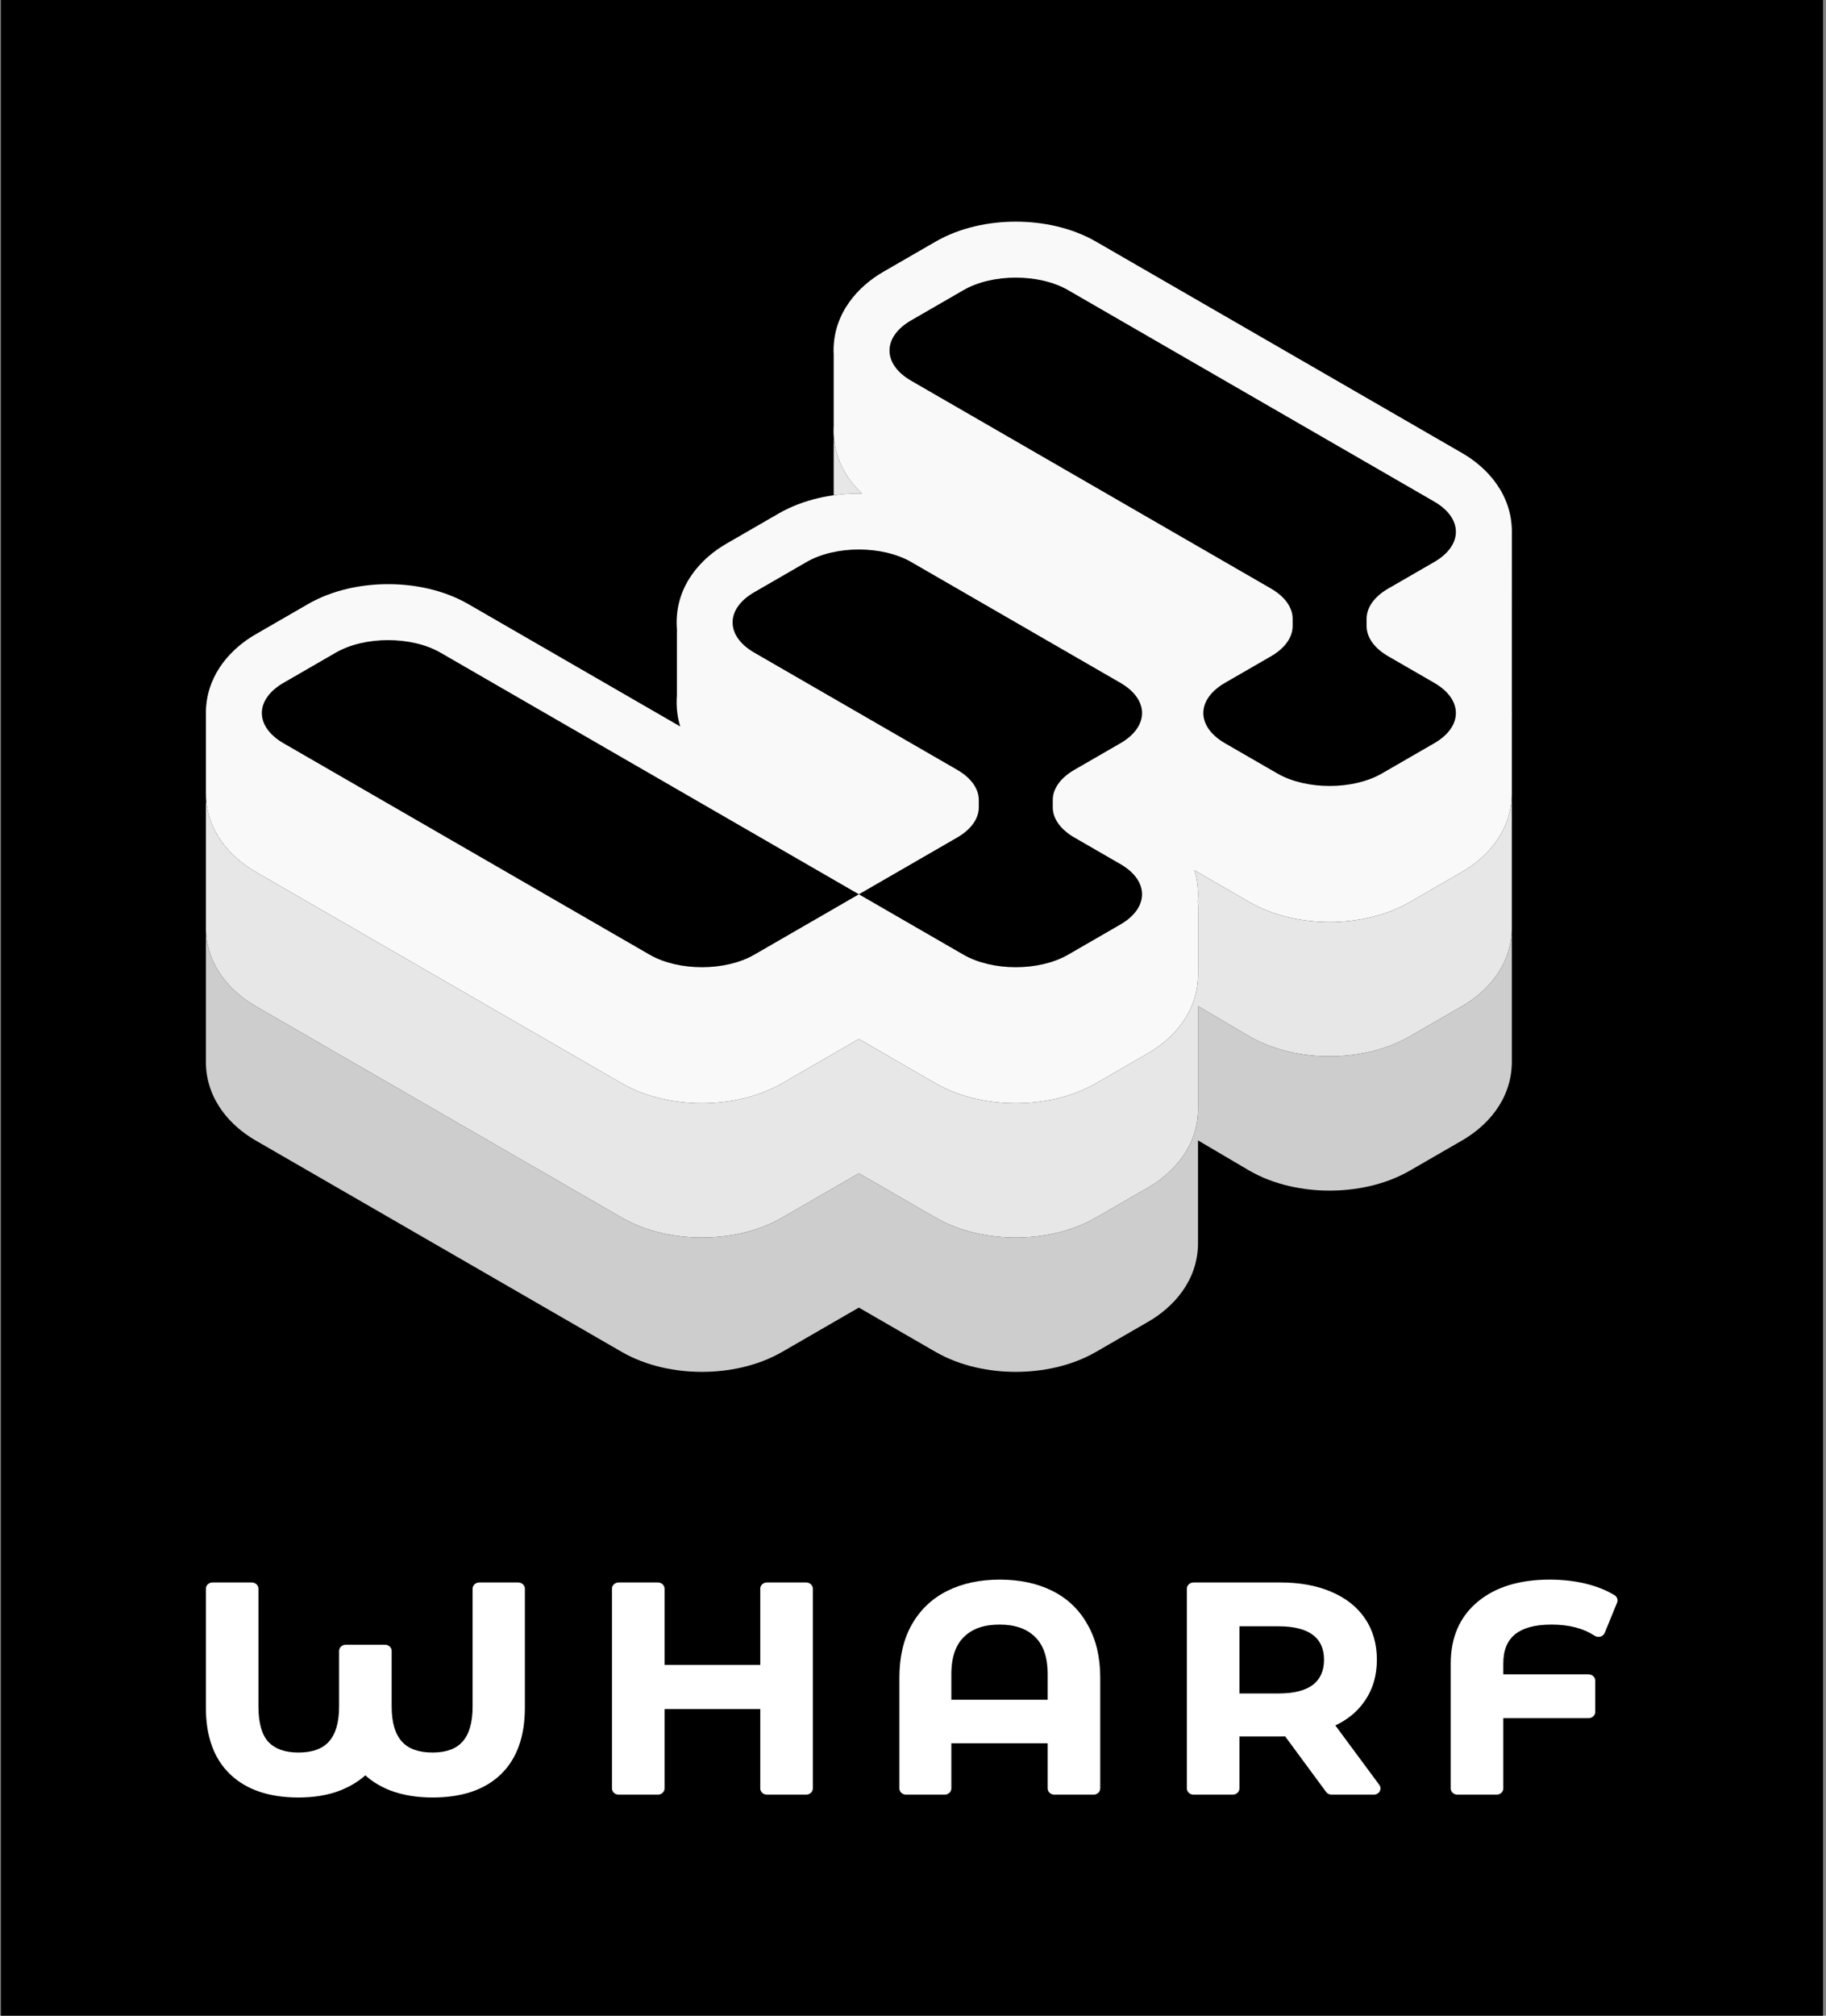 <svg width="464" height="512" viewBox="0 0 464 512" fill="none" xmlns="http://www.w3.org/2000/svg">
<rect x="0" y="0" width="464" height="512" fill="#808080" stroke="none"/>
<rect width="463" height="512" transform="translate(0.25)" fill="black"/>
<path d="M133.374 403.533C133.374 402.659 132.613 401.951 131.674 401.951H121.795C120.856 401.951 120.095 402.659 120.095 403.533V433.464C120.095 437.705 119.139 440.591 117.52 442.4C115.951 444.153 113.528 445.146 109.924 445.146C106.232 445.146 103.748 444.147 102.144 442.388C100.495 440.581 99.523 437.699 99.523 433.464V419.345C99.523 418.472 98.762 417.764 97.823 417.764H87.866C86.927 417.764 86.166 418.472 86.166 419.345V433.464C86.166 437.701 85.2 440.584 83.561 442.392C81.968 444.149 79.505 445.146 75.842 445.146C72.313 445.146 69.871 444.193 68.233 442.492C66.64 440.786 65.671 437.891 65.671 433.464V403.533C65.671 402.659 64.91 401.951 63.971 401.951H54.014C53.076 401.951 52.315 402.659 52.315 403.533V433.754C52.315 440.92 54.277 446.641 58.462 450.655C62.646 454.668 68.527 456.571 75.842 456.571C79.797 456.571 83.347 455.989 86.454 454.782L86.468 454.776C88.938 453.792 91.067 452.516 92.83 450.939C94.563 452.518 96.678 453.793 99.144 454.776L99.178 454.789C102.375 455.989 105.966 456.571 109.924 456.571C117.231 456.571 123.09 454.696 127.227 450.727C131.414 446.712 133.374 440.965 133.374 433.754V403.533Z" fill="white"/>
<path d="M206.547 403.533C206.547 402.659 205.786 401.951 204.847 401.951H194.89C193.951 401.951 193.19 402.659 193.19 403.533V422.896H168.866V403.533C168.866 402.659 168.105 401.951 167.166 401.951H157.209C156.27 401.951 155.509 402.659 155.509 403.533V454.265C155.509 455.138 156.27 455.846 157.209 455.846H167.166C168.105 455.846 168.866 455.138 168.866 454.265V434.104H193.19V454.265C193.19 455.138 193.951 455.846 194.89 455.846H204.847C205.786 455.846 206.547 455.138 206.547 454.265V403.533Z" fill="white"/>
<path fill-rule="evenodd" clip-rule="evenodd" d="M277.879 455.846C278.817 455.846 279.579 455.138 279.579 454.265V426.145C279.579 420.981 278.547 416.488 276.399 412.73C274.31 408.938 271.315 406.042 267.425 404.097C263.562 402.164 259.089 401.227 254.06 401.227C249.031 401.227 244.557 402.164 240.694 404.097C236.805 406.042 233.786 408.936 231.646 412.726L231.642 412.733C229.547 416.49 228.541 420.981 228.541 426.145V454.265C228.541 455.138 229.302 455.846 230.241 455.846H240.044C240.983 455.846 241.744 455.138 241.744 454.265V442.8H266.222V454.265C266.222 455.138 266.983 455.846 267.922 455.846H277.879ZM263.009 415.779L263.021 415.79C265.058 417.758 266.222 420.823 266.222 425.275V431.738H241.744V425.275C241.744 420.823 242.908 417.758 244.945 415.79L244.957 415.779C247.015 413.75 249.945 412.651 253.983 412.651C258.021 412.651 260.951 413.75 263.009 415.779Z" fill="white"/>
<path fill-rule="evenodd" clip-rule="evenodd" d="M336.969 455.159C337.286 455.589 337.811 455.846 338.371 455.846H349.094C349.725 455.846 350.305 455.52 350.598 455.001C350.892 454.481 350.852 453.852 350.494 453.368L339.319 438.261C342.368 436.828 344.814 434.849 346.604 432.31C348.807 429.259 349.875 425.658 349.875 421.579C349.875 417.609 348.891 414.092 346.855 411.095C344.82 408.1 341.894 405.829 338.152 404.266C334.466 402.705 330.183 401.951 325.352 401.951H303.294C302.355 401.951 301.594 402.659 301.594 403.533V454.265C301.594 455.138 302.355 455.846 303.294 455.846H313.251C314.19 455.846 314.951 455.138 314.951 454.265V441.061H325.352C325.795 441.061 326.201 441.056 326.564 441.044L336.969 455.159ZM333.684 415.329C335.468 416.71 336.442 418.712 336.442 421.579C336.442 424.439 335.471 426.475 333.676 427.907C331.852 429.315 329.014 430.144 324.892 430.144H314.951V413.086H324.892C329.021 413.086 331.861 413.917 333.684 415.329Z" fill="white"/>
<path d="M381.999 454.265V436.423H403.658C404.597 436.423 405.358 435.715 405.358 434.841V426.869C405.358 425.996 404.597 425.288 403.658 425.288H381.999V422.521C381.999 419.064 383.064 416.703 384.949 415.153C386.869 413.573 389.868 412.651 394.238 412.651C398.771 412.651 402.389 413.63 405.206 415.478C405.635 415.76 406.18 415.841 406.682 415.699C407.185 415.556 407.588 415.205 407.775 414.748L410.915 407.066C411.199 406.371 410.924 405.586 410.254 405.18C408.085 403.864 405.584 402.882 402.775 402.218C399.968 401.553 396.967 401.227 393.778 401.227C386.182 401.227 379.987 403.066 375.405 406.926C370.848 410.76 368.643 416.028 368.643 422.521V454.265C368.643 455.138 369.404 455.846 370.343 455.846H380.299C381.238 455.846 381.999 455.138 381.999 454.265Z" fill="white"/>
<path d="M384.167 235.94C383.994 245.41 377.731 251.986 371.554 255.552L358.264 263.225C351.922 266.885 344.506 268.308 337.861 268.308C331.216 268.308 323.8 266.885 317.461 263.225L304.424 255.552V281.601C304.424 291.25 298.067 297.975 291.808 301.589L278.518 309.262C272.175 312.923 264.759 314.346 258.114 314.346C251.469 314.346 244.054 312.923 237.714 309.262L218.241 298.021L198.771 309.262C192.428 312.923 185.013 314.346 178.368 314.346C171.723 314.346 164.31 312.923 157.967 309.262L64.931 255.552C58.755 251.986 52.492 245.41 52.318 235.94L52.315 235.354V269.468L52.318 270.054C52.492 279.523 58.755 286.1 64.931 289.665L157.967 343.376C164.31 347.036 171.723 348.459 178.368 348.459C185.013 348.459 192.428 347.036 198.771 343.376L218.241 332.134L237.714 343.376C244.054 347.036 251.469 348.459 258.114 348.459C264.759 348.459 272.175 347.036 278.518 343.376L291.808 335.703C298.067 332.089 304.424 325.364 304.424 315.715V289.665L317.461 297.338C323.8 300.999 331.216 302.421 337.861 302.421C344.506 302.421 351.922 300.999 358.264 297.338L371.554 289.665C377.731 286.1 383.994 279.523 384.167 270.054L384.167 235.94Z" fill="#CDCDCD"/>
<path d="M52.398 203.326C52.343 203.834 52.315 204.35 52.315 204.872V235.354L52.318 235.94C52.492 245.409 58.755 251.986 64.931 255.551L157.967 309.262C164.31 312.922 171.723 314.345 178.368 314.345C185.013 314.345 192.428 312.922 198.771 309.262L218.241 298.021L237.714 309.262C244.054 312.922 251.469 314.345 258.114 314.345C264.759 314.345 272.175 312.922 278.518 309.262L291.808 301.589C298.067 297.975 304.424 291.25 304.424 281.601V255.551L317.461 263.224C323.8 266.885 331.216 268.307 337.861 268.307C344.506 268.307 351.922 266.885 358.264 263.224L371.554 255.551C377.731 251.986 383.994 245.409 384.167 235.94V201.827C383.993 211.295 377.73 217.872 371.554 221.437L358.264 229.11C351.922 232.77 344.506 234.193 337.861 234.193C331.216 234.193 323.8 232.77 317.461 229.11L304.171 221.437C303.957 221.313 303.743 221.186 303.529 221.055C304.106 222.938 304.431 224.972 304.431 227.157C304.431 227.795 304.403 228.421 304.35 229.034C304.399 229.515 304.424 230.002 304.424 230.493V247.486C304.424 257.135 298.067 263.86 291.808 267.474L278.518 275.148C272.175 278.808 264.759 280.231 258.114 280.231C251.469 280.231 244.054 278.808 237.714 275.148L218.241 263.906L198.771 275.148C192.428 278.808 185.013 280.231 178.368 280.231C171.723 280.231 164.31 278.808 157.967 275.148L64.931 221.437C59.086 218.063 53.164 211.993 52.398 203.326Z" fill="#E7E7E7"/>
<path d="M211.9 111.326C211.913 111.464 211.927 111.602 211.943 111.739C212.611 117.486 215.467 122.011 219.021 125.362C218.763 125.358 218.506 125.356 218.25 125.356C216.173 125.356 214.021 125.495 211.849 125.797V112.529C211.849 112.124 211.866 111.723 211.9 111.326Z" fill="#E7E7E7"/>
<path d="M78.229 153.458L64.938 161.131C59.017 164.549 53.011 170.751 52.377 179.577C52.336 179.991 52.315 180.424 52.315 180.877V201.24L52.318 201.825C52.492 211.295 58.755 217.872 64.931 221.437L157.967 275.148C164.31 278.808 171.723 280.231 178.368 280.231C185.013 280.231 192.428 278.808 198.771 275.148L218.241 263.906L237.714 275.148C244.054 278.808 251.469 280.231 258.114 280.231C264.759 280.231 272.175 278.808 278.518 275.148L291.808 267.475C298.067 263.861 304.424 257.135 304.424 247.486V230.493C304.424 230.002 304.399 229.515 304.35 229.034C304.403 228.421 304.431 227.796 304.431 227.157C304.431 224.973 304.106 222.938 303.529 221.056C303.743 221.186 303.957 221.313 304.171 221.437L317.461 229.11C323.8 232.77 331.216 234.193 337.861 234.193C344.506 234.193 351.922 232.77 358.264 229.11L371.554 221.437C377.731 217.872 383.994 211.295 384.167 201.825V181.795C384.174 181.571 384.178 181.346 384.178 181.119C384.178 180.892 384.174 180.667 384.167 180.444L384.171 135.639C384.175 135.455 384.178 135.269 384.178 135.082C384.178 125.433 377.822 118.707 371.562 115.093L278.524 61.383C272.184 57.722 264.768 56.299 258.123 56.299C251.478 56.299 244.063 57.722 237.722 61.383L224.431 69.055C218.171 72.67 211.815 79.395 211.815 89.044C211.815 89.499 211.829 89.947 211.857 90.389C211.852 90.544 211.849 90.7 211.849 90.858V108.058C211.804 108.741 211.797 109.424 211.822 110.108C211.839 110.653 211.881 111.197 211.943 111.74C212.611 117.486 215.467 122.012 219.021 125.362C218.763 125.358 218.506 125.356 218.25 125.356C211.605 125.356 204.19 126.779 197.849 130.439L184.558 138.112C178.297 141.726 171.942 148.452 171.942 158.1C171.942 158.728 171.969 159.343 172.021 159.946C172.01 160.178 172.004 160.413 172.004 160.648V176.75L171.98 177.143L171.955 177.573C171.938 177.992 171.934 178.411 171.941 178.83C171.955 179.704 172.028 180.578 172.157 181.446C172.316 182.518 172.55 183.545 172.85 184.528L119.031 153.458C112.69 149.797 105.275 148.375 98.63 148.375C91.985 148.375 84.57 149.797 78.229 153.458Z" fill="#F9F9F9"/>
<path d="M271.409 73.695C264.068 69.457 252.167 69.457 244.827 73.695L231.536 81.368C224.195 85.605 224.195 92.476 231.536 96.714L322.961 149.493C326.486 151.528 328.466 154.288 328.466 157.166V159.028C328.466 161.906 326.486 164.666 322.961 166.701L311.282 173.443C303.942 177.681 303.942 184.551 311.282 188.789L324.573 196.462C331.914 200.7 343.815 200.7 351.155 196.462L364.447 188.789C371.787 184.551 371.787 177.681 364.447 173.443L352.768 166.701C349.243 164.666 347.263 161.906 347.263 159.028V157.166C347.263 154.288 349.243 151.528 352.768 149.493L364.447 142.751C371.787 138.514 371.787 131.643 364.447 127.405L271.409 73.695Z" fill="black"/>
<path d="M111.916 165.77C104.575 161.533 92.674 161.533 85.334 165.77L72.043 173.443C64.702 177.681 64.702 184.551 72.043 188.789L165.08 242.5C172.421 246.737 184.322 246.737 191.662 242.5L218.245 227.154L111.916 165.77Z" fill="black"/>
<path d="M267.516 205.066C267.516 207.944 269.496 210.704 273.021 212.739L284.7 219.481C292.04 223.719 292.04 230.589 284.7 234.827L271.409 242.5C264.068 246.737 252.167 246.737 244.827 242.5L218.245 227.154L243.214 212.739C246.739 210.704 248.72 207.944 248.72 205.066L248.72 203.204C248.72 200.326 246.739 197.566 243.214 195.531L191.662 165.77C184.322 161.533 184.322 154.662 191.662 150.424L204.953 142.751C212.294 138.514 224.195 138.514 231.536 142.751L284.7 173.443C292.04 177.681 292.04 184.551 284.7 188.789L273.021 195.531C269.496 197.566 267.516 200.326 267.516 203.204L267.516 205.066Z" fill="black"/>
</svg>
